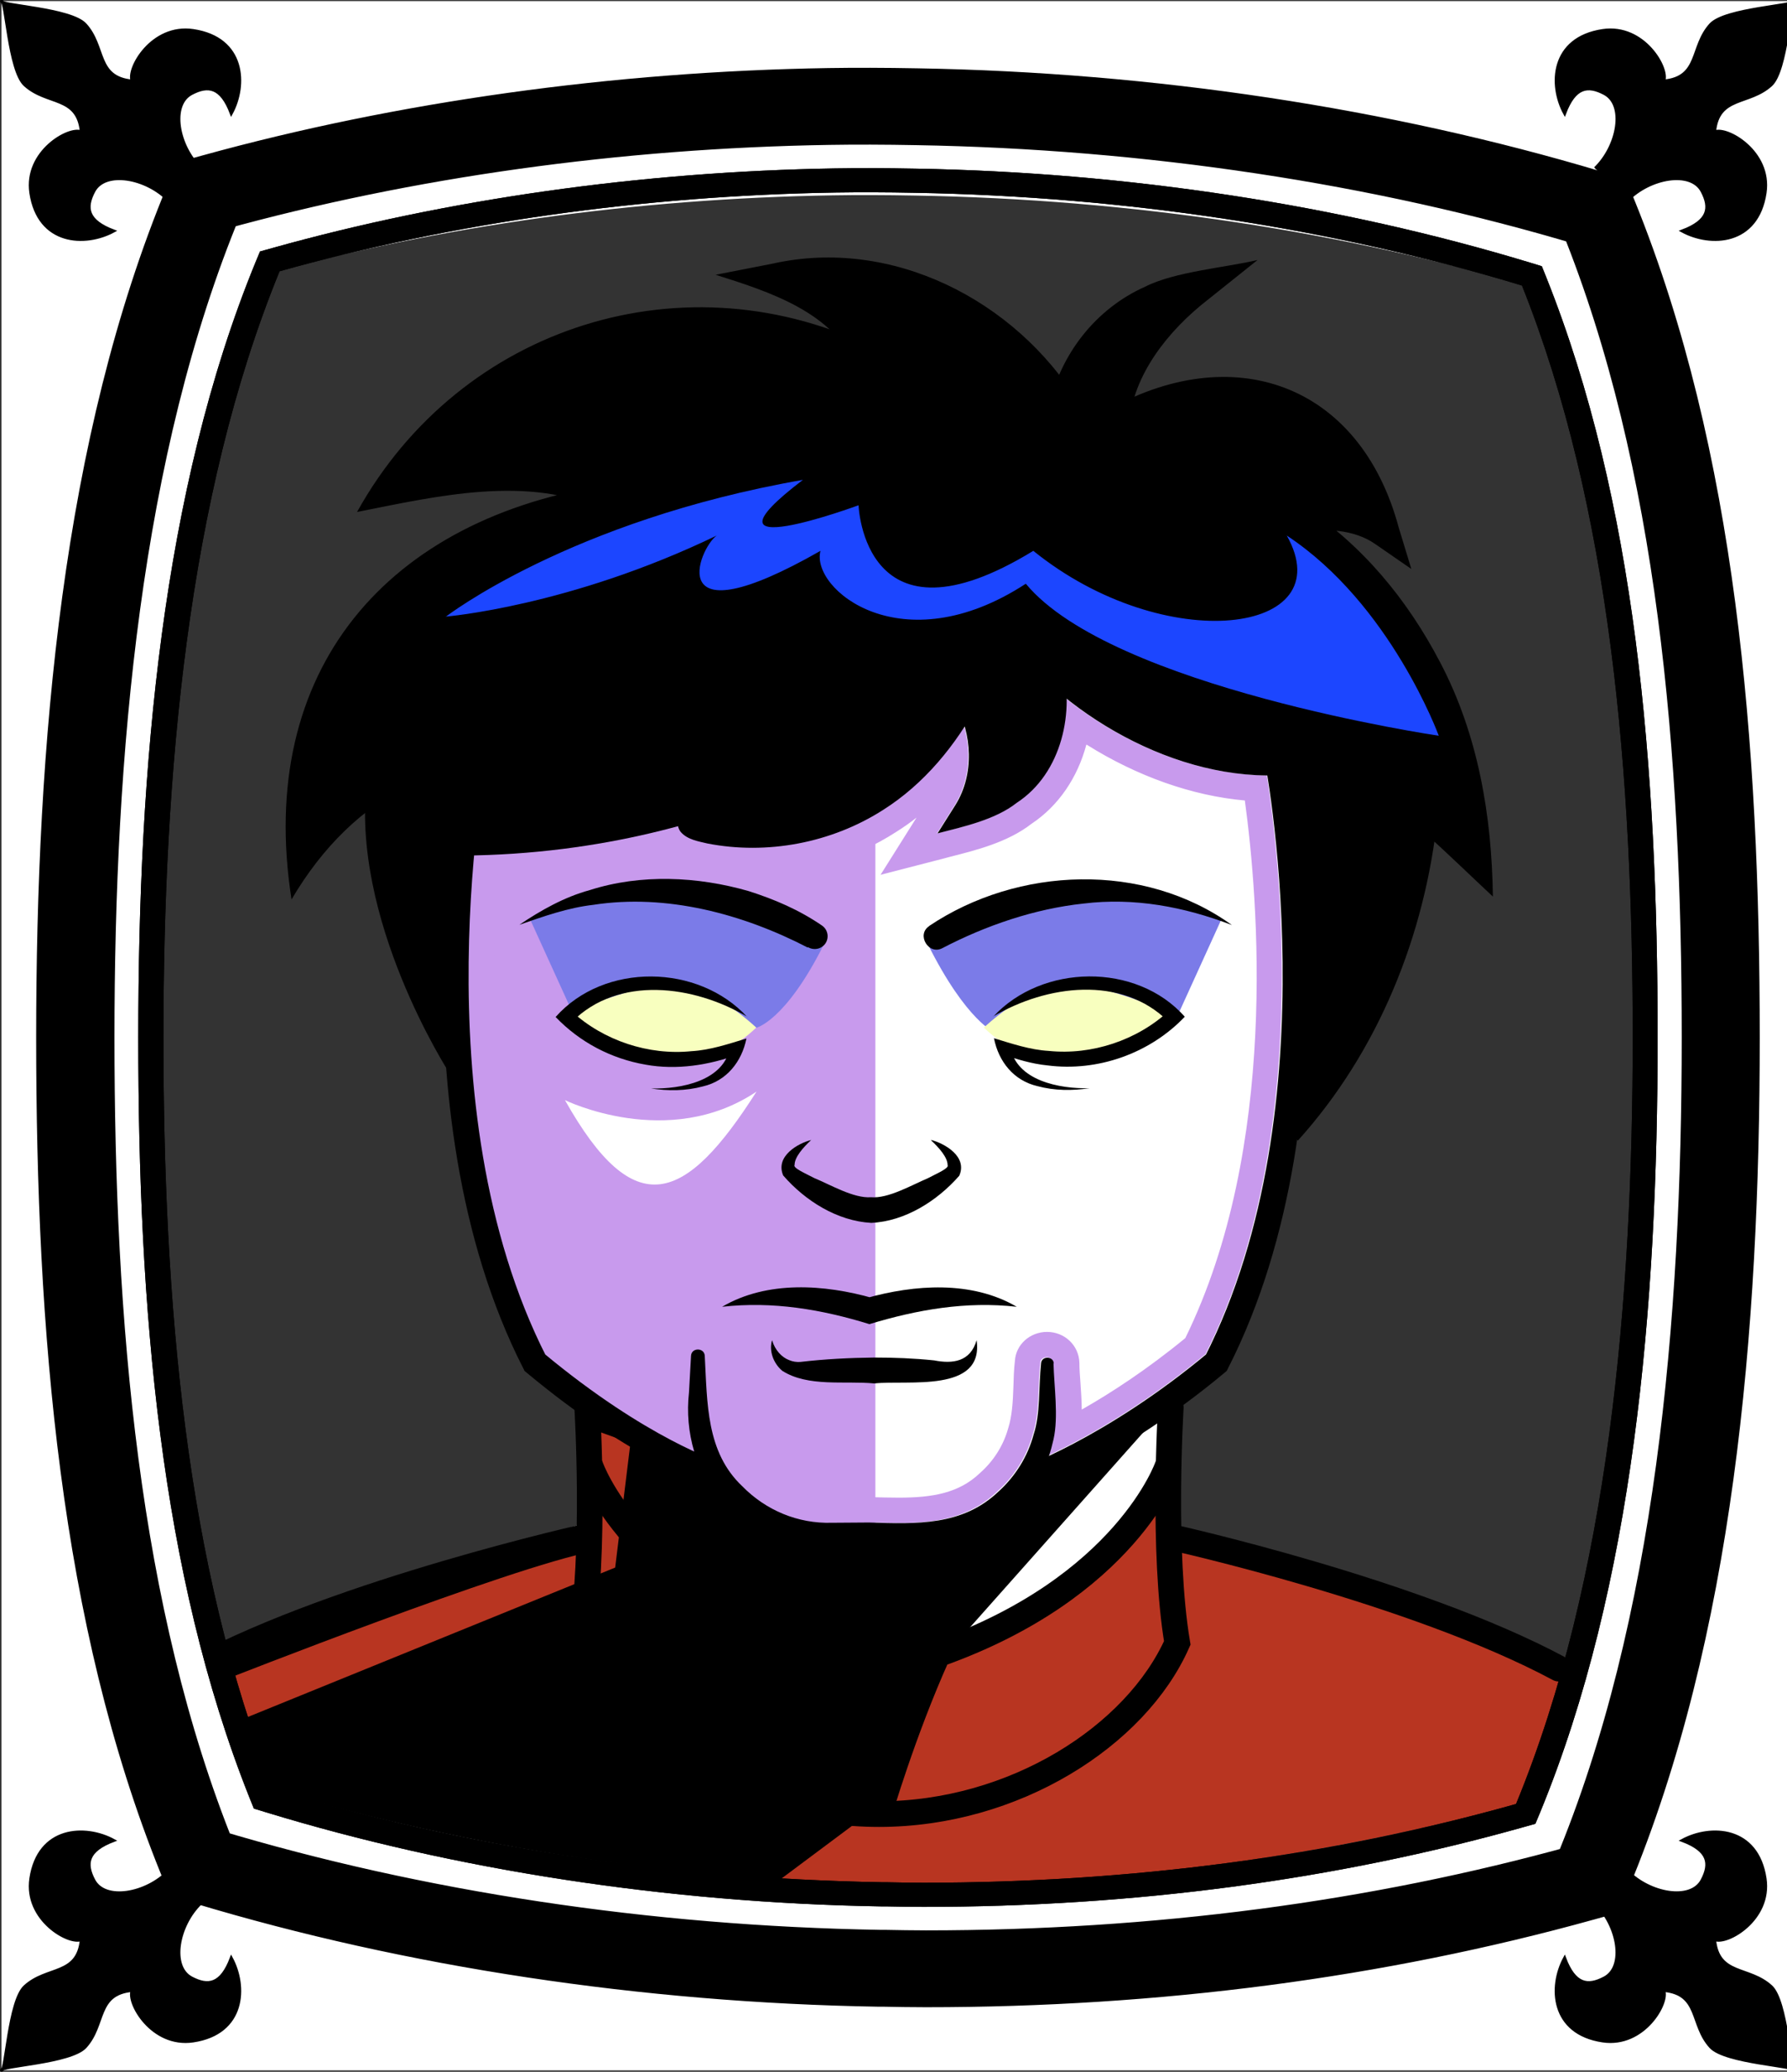 <svg id="Capa_2" xmlns="http://www.w3.org/2000/svg" xmlns:xlink="http://www.w3.org/1999/xlink" viewBox="0 0 69.02 80">
<rect x="0" y="0" width="69.02" height="80" fill="#333333" stroke="none"/>
<defs >
<style >
.cls-1{fill:#c89aed;}.cls-2{fill:#fff;}.cls-3{fill:#f8ffbf;}.cls-4{fill:#7b7be8;}.cls-5{fill:#a88347;}.cls-6{fill:#782ab5;}.cls-7,.cls-8,.cls-9,.cls-10{stroke:#000;stroke-miterlimit:10;}.cls-7,.cls-8,.cls-9,.cls-10,.cls-11,.cls-12,.cls-13{fill:none;}.cls-8,.cls-9,.cls-10,.cls-11{stroke-linecap:round;}.cls-9{stroke-width:.99px;}.cls-10{stroke-width:1.02px;}.cls-14{fill:#1c46ff;}.cls-11{stroke:#deb778;stroke-dasharray:0 0 0 4.06;stroke-linejoin:round;}.cls-15{fill:#deb778;}.cls-16{fill:url(#USGS_19_Inundación_de_tierra_2);}.cls-13{stroke:#1d1d1b;stroke-dasharray:0 0 2 2;stroke-width:.3px;}.cls-17{fill:#fcf0c5;}.cls-18{fill:#b83521;}
</style>
<pattern id="USGS_19_Inundación_de_tierra_2" x="0" y="0" width="72" height="72" patternTransform="translate(339.52 -16063) rotate(-90)" patternUnits="userSpaceOnUse" viewBox="0 0 72 72">
<g >
<rect class="cls-12" width="72" height="72">
</rect>
<g >
<line class="cls-13" x1="71" y1="71" x2="144.44" y2="71">
</line>
<line class="cls-13" x1="71" y1="67" x2="144.44" y2="67">
</line>
<line class="cls-13" x1="71" y1="63" x2="144.44" y2="63">
</line>
<line class="cls-13" x1="71" y1="59" x2="144.44" y2="59">
</line>
<line class="cls-13" x1="71" y1="55" x2="144.44" y2="55">
</line>
<line class="cls-13" x1="71" y1="51" x2="144.44" y2="51">
</line>
<line class="cls-13" x1="71" y1="47" x2="144.44" y2="47">
</line>
<line class="cls-13" x1="71" y1="43" x2="144.44" y2="43">
</line>
<line class="cls-13" x1="71" y1="39" x2="144.44" y2="39">
</line>
<line class="cls-13" x1="71" y1="35" x2="144.44" y2="35">
</line>
<line class="cls-13" x1="71" y1="31" x2="144.44" y2="31">
</line>
<line class="cls-13" x1="71" y1="27" x2="144.44" y2="27">
</line>
<line class="cls-13" x1="71" y1="23" x2="144.44" y2="23">
</line>
<line class="cls-13" x1="71" y1="19" x2="144.44" y2="19">
</line>
<line class="cls-13" x1="71" y1="15" x2="144.44" y2="15">
</line>
<line class="cls-13" x1="71" y1="11" x2="144.44" y2="11">
</line>
<line class="cls-13" x1="71" y1="7" x2="144.44" y2="7">
</line>
<line class="cls-13" x1="71" y1="3" x2="144.44" y2="3">
</line>
</g>
<g >
<line class="cls-13" x1="-1" y1="71" x2="72.44" y2="71">
</line>
<line class="cls-13" x1="-1" y1="67" x2="72.44" y2="67">
</line>
<line class="cls-13" x1="-1" y1="63" x2="72.44" y2="63">
</line>
<line class="cls-13" x1="-1" y1="59" x2="72.44" y2="59">
</line>
<line class="cls-13" x1="-1" y1="55" x2="72.44" y2="55">
</line>
<line class="cls-13" x1="-1" y1="51" x2="72.44" y2="51">
</line>
<line class="cls-13" x1="-1" y1="47" x2="72.44" y2="47">
</line>
<line class="cls-13" x1="-1" y1="43" x2="72.44" y2="43">
</line>
<line class="cls-13" x1="-1" y1="39" x2="72.44" y2="39">
</line>
<line class="cls-13" x1="-1" y1="35" x2="72.44" y2="35">
</line>
<line class="cls-13" x1="-1" y1="31" x2="72.44" y2="31">
</line>
<line class="cls-13" x1="-1" y1="27" x2="72.44" y2="27">
</line>
<line class="cls-13" x1="-1" y1="23" x2="72.44" y2="23">
</line>
<line class="cls-13" x1="-1" y1="19" x2="72.44" y2="19">
</line>
<line class="cls-13" x1="-1" y1="15" x2="72.44" y2="15">
</line>
<line class="cls-13" x1="-1" y1="11" x2="72.44" y2="11">
</line>
<line class="cls-13" x1="-1" y1="7" x2="72.44" y2="7">
</line>
<line class="cls-13" x1="-1" y1="3" x2="72.44" y2="3">
</line>
<line class="cls-13" x1="1.04" y1="69" x2="74.48" y2="69">
</line>
<line class="cls-13" x1="1.04" y1="65" x2="74.48" y2="65">
</line>
<line class="cls-13" x1="1.04" y1="61" x2="74.48" y2="61">
</line>
<line class="cls-13" x1="1.04" y1="57" x2="74.48" y2="57">
</line>
<line class="cls-13" x1="1.04" y1="53" x2="74.48" y2="53">
</line>
<line class="cls-13" x1="1.04" y1="49" x2="74.48" y2="49">
</line>
<line class="cls-13" x1="1.04" y1="45" x2="74.48" y2="45">
</line>
<line class="cls-13" x1="1.04" y1="41" x2="74.48" y2="41">
</line>
<line class="cls-13" x1="1.04" y1="37" x2="74.48" y2="37">
</line>
<line class="cls-13" x1="1.04" y1="33" x2="74.48" y2="33">
</line>
<line class="cls-13" x1="1.04" y1="29" x2="74.48" y2="29">
</line>
<line class="cls-13" x1="1.04" y1="25" x2="74.48" y2="25">
</line>
<line class="cls-13" x1="1.04" y1="21" x2="74.48" y2="21">
</line>
<line class="cls-13" x1="1.04" y1="17" x2="74.48" y2="17">
</line>
<line class="cls-13" x1="1.04" y1="13" x2="74.48" y2="13">
</line>
<line class="cls-13" x1="1.04" y1="9" x2="74.48" y2="9">
</line>
<line class="cls-13" x1="1.04" y1="5" x2="74.48" y2="5">
</line>
<line class="cls-13" x1="1.04" y1="1" x2="74.48" y2="1">
</line>
</g>
<g >
<line class="cls-13" x1="-73" y1="71" x2=".44" y2="71">
</line>
<line class="cls-13" x1="-73" y1="67" x2=".44" y2="67">
</line>
<line class="cls-13" x1="-73" y1="63" x2=".44" y2="63">
</line>
<line class="cls-13" x1="-73" y1="59" x2=".44" y2="59">
</line>
<line class="cls-13" x1="-73" y1="55" x2=".44" y2="55">
</line>
<line class="cls-13" x1="-73" y1="51" x2=".44" y2="51">
</line>
<line class="cls-13" x1="-73" y1="47" x2=".44" y2="47">
</line>
<line class="cls-13" x1="-73" y1="43" x2=".44" y2="43">
</line>
<line class="cls-13" x1="-73" y1="39" x2=".44" y2="39">
</line>
<line class="cls-13" x1="-73" y1="35" x2=".44" y2="35">
</line>
<line class="cls-13" x1="-73" y1="31" x2=".44" y2="31">
</line>
<line class="cls-13" x1="-73" y1="27" x2=".44" y2="27">
</line>
<line class="cls-13" x1="-73" y1="23" x2=".44" y2="23">
</line>
<line class="cls-13" x1="-73" y1="19" x2=".44" y2="19">
</line>
<line class="cls-13" x1="-73" y1="15" x2=".44" y2="15">
</line>
<line class="cls-13" x1="-73" y1="11" x2=".44" y2="11">
</line>
<line class="cls-13" x1="-73" y1="7" x2=".44" y2="7">
</line>
<line class="cls-13" x1="-73" y1="3" x2=".44" y2="3">
</line>
<line class="cls-13" x1="-70.96" y1="69" x2="2.48" y2="69">
</line>
<line class="cls-13" x1="-70.96" y1="65" x2="2.48" y2="65">
</line>
<line class="cls-13" x1="-70.96" y1="61" x2="2.48" y2="61">
</line>
<line class="cls-13" x1="-70.96" y1="57" x2="2.48" y2="57">
</line>
<line class="cls-13" x1="-70.96" y1="53" x2="2.48" y2="53">
</line>
<line class="cls-13" x1="-70.96" y1="49" x2="2.48" y2="49">
</line>
<line class="cls-13" x1="-70.96" y1="45" x2="2.48" y2="45">
</line>
<line class="cls-13" x1="-70.96" y1="41" x2="2.48" y2="41">
</line>
<line class="cls-13" x1="-70.96" y1="37" x2="2.48" y2="37">
</line>
<line class="cls-13" x1="-70.96" y1="33" x2="2.48" y2="33">
</line>
<line class="cls-13" x1="-70.96" y1="29" x2="2.48" y2="29">
</line>
<line class="cls-13" x1="-70.96" y1="25" x2="2.48" y2="25">
</line>
<line class="cls-13" x1="-70.96" y1="21" x2="2.48" y2="21">
</line>
<line class="cls-13" x1="-70.96" y1="17" x2="2.48" y2="17">
</line>
<line class="cls-13" x1="-70.96" y1="13" x2="2.48" y2="13">
</line>
<line class="cls-13" x1="-70.96" y1="9" x2="2.48" y2="9">
</line>
<line class="cls-13" x1="-70.96" y1="5" x2="2.48" y2="5">
</line>
<line class="cls-13" x1="-70.96" y1="1" x2="2.48" y2="1">
</line>
</g>
</g>
</pattern>
</defs>

<g id="Characters">
<g >
<path class="cls-2" d="M58.78,72.35c-21.17,7.29-47.04,.23-47.04,.23,0,0-2-1.52-3.89-8.11,2.71-2.12,14.71-5.65,14.71-5.65l.23-4.46-2.35-1.77s-1.53-2.59-2.94-12.35c-.08-.11-.15-.23-.22-.35-2.5-4-2.6-9.88-2.6-9.88,0,0-.71,.59-3.06,2.47,.47-11.41,11.76-13.29,11.76-13.29,0,0-2.47-2.11-7.65-.59,8.24-10.46,17.76-4.58,17.76-4.58,0,0,0-1.53-2.11-3.3,5.46-.97,10.14,4.72,10.14,4.72,.59-3.41,3.5-3.89,3.5-3.89,0,0-1.18,1.29-1.88,4.58,7.68-3.32,10.11,3.53,10.22,3.88-.07-.02-.92-.34-3.05-.11,6,4.58,6.59,12.82,6.59,12.82l-1.77-.94c-.47,6.11-5.17,11.52-5.17,11.52l-.15,.51-2.56,8.55-2.23,1.53s0,2.11,.47,5.52c5.17,1.77,15.05,5.06,15.05,5.06,0,0,.12,1.29-1.76,7.88Z">
</path>
<path d="M56.9,32.72l-1.77-.94c-.47,6.11-5.17,11.52-5.17,11.52l-.15,.51c.7-5.19-.33-14.15-.33-14.15,0,0-5.47-.3-8.51-3.42,0,3.34-3.35,5.24-3.35,5.24,0,0,.61-2.28-.38-4.25-4.48,5.85-9.57,4.71-9.57,4.71,0,0,4.41-1.52,5.62-4.1-2.51,1.44-5.47,1.29-8.59,.76-2.73-.46-6.3,.3-6.3,.3l-1.12,10.99c-2.5-4-2.6-9.88-2.6-9.88,0,0-.71,.59-3.06,2.47,.47-11.41,11.76-13.29,11.76-13.29,0,0-2.47-2.11-7.65-.59,8.24-10.46,17.76-4.58,17.76-4.58,0,0,0-1.53-2.11-3.3,5.46-.97,10.14,4.72,10.14,4.72,.59-3.41,3.5-3.89,3.5-3.89,0,0-1.18,1.29-1.88,4.58,7.68-3.32,10.11,3.53,10.22,3.88-.07-.02-.92-.34-3.05-.11,6,4.58,6.59,12.82,6.59,12.82Z">
</path>
<path class="cls-18" d="M31.77,64.09s-7.4-3.7-9.13-7.4c.15,2.11-.08,2.79-.08,2.79,0,0-10.19,1.89-14.72,4.98,1.13,8,1.66,8.83,1.66,8.83,0,0,20.75,5.43,30.19,3.77s20.38-5.21,20.38-5.21l.91-7.62s-11.21-4.98-15.49-4.83c-.43-1.81-.43-2.56-.43-2.56,0,0-1.43,4.38-8.68,6.72-1.81,3.4-2.57,6.26-2.57,6.26l-2.04-5.74Z">
</path>
<path d="M33.81,69.83l-6.94,5.18-16.92-3.43-1.56-7.89s12.98-3.85,14.17-4.21c.36-1.92,.22-5.13,.22-5.13l5.12,2.9s2.39,2.49,4.46,2.28c3.02-.19,5.4-.31,5.4-.31l2.28-2.18,4.98-2.7-9.14,10.28-2.09,5.2Z">
</path>
<path class="cls-18" d="M8.71,64.85s11.02-4.34,14.18-4.94c.17-3.33,.26-4.62,.26-4.62l1.2,.43-.59,4.81-14.41,5.86-.62-1.55Z">
</path>
<path class="cls-1" d="M33.81,30.96v28.32l-3.99-.24-3.11-2.55-6.27-3.9s-3.22-6.23-2.98-10.7,1.04-13.32,1.04-13.32c0,0,10.45,.56,13.64,.08-.08,1.36-4.47,3.29-4.47,3.29,0,0,3.19,.62,6.14-.98Z">
</path>
<path class="cls-4" d="M20.48,35.5s6.06-3.23,11.35,.95c-1.5,3-2.63,3.24-2.63,3.24l-7-.4-1.72-3.78Z">
</path>
<path class="cls-3" d="M29.21,39.68s-1.58-1.51-3.16-1.8c-3.02,.58-4.1,1.37-4.1,1.37,0,0,3.95,3.59,7.26,.43Z">
</path>
<path class="cls-4" d="M47.18,35.5s-6.06-3.23-11.35,.95c1.5,3,2.61,3.43,2.61,3.43l7.01-.59,1.72-3.78Z">
</path>
<path class="cls-3" d="M38,39.68s1.58-1.51,3.16-1.8c3.02,.58,4.1,1.37,4.1,1.37,0,0-3.95,3.59-7.26,.43Z">
</path>
<path class="cls-2" d="M21.82,42.48s3.99,1.96,7.4-.33c-2.75,4.32-4.71,5.11-7.4,.33Z">
</path>
<path class="cls-14" d="M17.21,23.82s4.8-3.72,13.8-5.29c-4.5,3.43,2.15,.98,2.15,.98,0,0,.2,5.77,6.75,1.76,5.09,4.11,11.94,3.23,9.79-.59,4.01,2.64,5.87,7.73,5.87,7.73,0,0-12.63-1.86-15.95-5.87-4.8,3.13-8.32,.2-7.93-1.27-6.17,3.52-4.7-.1-4.01-.59-5.68,2.74-10.47,3.13-10.47,3.13Z">
</path>
<path class="cls-1" d="M41.98,28.76c1.93,1.21,4.06,1.97,6.1,2.15,.52,3.81,1.32,13.38-2.3,20.76-1.5,1.23-2.89,2.13-4,2.76,0-.36-.03-.71-.05-1.04-.02-.27-.04-.52-.04-.77-.02-.67-.57-1.19-1.25-1.19-.66,0-1.2,.49-1.24,1.11-.04,.34-.05,.69-.06,1.03-.02,.57-.05,1.11-.2,1.58-.18,.65-.55,1.25-1.08,1.72-.82,.79-1.85,.96-3.15,.96-.36,0-.72-.01-1.09-.02h-.09s-1.45,0-1.45,0h-.11c-.98,0-1.9-.4-2.64-1.15-.97-.91-1.04-2.26-1.11-3.83l-.02-.5c-.02-.68-.57-1.22-1.26-1.22s-1.24,.53-1.26,1.18l-.09,1.39c-.02,.2-.03,.39-.04,.59-1.03-.6-2.29-1.44-3.71-2.6-3.92-7.98-2.66-18.51-2.19-21.49,.6-.08,1.23-.12,1.87-.12,.18,0,.36,0,.57,.01,.94,0,1.92,.1,2.97,.2,.36,.03,.72,.07,1.08,.1-.06,.02-.11,.05-.17,.07l-.07,.03-.06,.04c-.35,.23-.59,.6-.67,1.02-.08,.41,.01,.83,.26,1.17l.03,.04,.03,.03c.44,.52,1.05,.66,1.42,.74l.14,.03h.03s.03,.01,.03,.01c.64,.13,1.3,.19,1.96,.19,1.99,0,3.91-.56,5.55-1.62,.27-.17,.53-.35,.78-.55l-.05,.08-1.34,2.13,2.44-.63,.26-.07c.99-.25,2.22-.56,3.13-1.27,1.04-.69,1.78-1.78,2.12-3.06m-.79-1.78c.03,1.54-.58,3.16-1.92,4.03-.82,.65-2.05,.92-3.06,1.18l.7-1.11c.55-.9,.64-2.03,.34-3.04-.81,1.27-1.85,2.42-3.15,3.24-1.49,.96-3.25,1.46-5.02,1.46-.59,0-1.19-.06-1.77-.17-.31-.08-.77-.13-1.04-.45-.19-.27-.09-.62,.15-.78,.85-.4,2.11-.59,3.11-1.06,.75-.31,1.48-.7,2.12-1.19-.99,.29-2.04,.39-3.1,.39-2.16,0-4.4-.41-6.43-.42-.2,0-.39-.01-.58-.01-.96,0-1.87,.08-2.74,.25-.22,1.2-2.38,13.79,2.26,23,2.54,2.1,4.6,3.21,5.75,3.74-.22-.74-.29-1.52-.21-2.26l.09-1.43c0-.17,.13-.25,.26-.25s.26,.08,.26,.25c.1,1.83,.05,3.72,1.45,5.03,.88,.91,2.06,1.42,3.32,1.42,.05,0,.09,0,.14,0h1.43c.4,0,.79,.02,1.17,.02,1.42,0,2.74-.18,3.84-1.24,.64-.57,1.12-1.34,1.35-2.18,.27-.83,.19-1.81,.29-2.77,0-.14,.13-.21,.24-.21,.12,0,.24,.08,.25,.22,.02,.89,.2,2.06,0,2.94-.05,.22-.11,.43-.18,.63,1.31-.61,3.56-1.83,6.07-3.91,4.19-8.33,2.83-19.41,2.37-22.35-2.77-.02-5.58-1.24-7.76-2.97h0Z">
</path>
<path d="M52.09,29.39c-4.09,1.57-8.93-.4-11.95-3.34,0,0,.86-.47,.86-.47,.53,1.86,.02,4.28-1.73,5.42-.82,.65-2.05,.92-3.06,1.18,0,0,.7-1.11,.7-1.11,.72-1.17,.65-2.73-.03-3.92,0,0,.91,0,.91,0-.87,1.62-2.09,3.12-3.69,4.13-1.99,1.27-4.47,1.74-6.78,1.29-.32-.08-.78-.14-1.04-.46-.19-.26-.09-.62,.14-.78,.86-.39,2.11-.59,3.11-1.06,1.57-.64,3.04-1.63,3.73-3.07l.78,.67c-3.41,2.69-8.04,1.21-11.92,1.18-4.74-.14-8.43,1.55-10.86,5.68-1.39-8.86,3.7-14.76,12.37-16.03,0,0-.29,1.02-.29,1.02-2.89-1.42-6.52-.55-9.55,.05,4-7.21,12.72-9.96,20.11-6.27,0,0-.81,.75-.81,.75-.82-2.19-3.43-3-5.45-3.64,0,0,2.2-.43,2.2-.43,4.6-1.03,9.36,1.4,11.8,5.34,0,0-1.13,.2-1.13,.2,.44-2.04,1.81-3.8,3.72-4.65,1.14-.58,3.11-.74,4.34-1.03,0,0-1.94,1.55-1.94,1.55-1.49,1.16-2.89,2.89-3.02,4.81,0,0-.93-.51-.93-.51,4.9-2.82,9.84-1.1,11.34,4.47,0,0,.49,1.61,.49,1.61l-1.39-.96c-.81-.57-1.99-.64-2.95-.43l.15-1.05c2.31,1.52,4.04,3.63,5.3,6.04,1.47,2.79,2,5.94,2.04,9.05-.73-.68-1.75-1.67-2.49-2.33,0,0-.5-.44-.5-.44l.86-.38c-.48,4.62-2.28,9.11-5.4,12.57,0,0-.74-.68-.74-.68,3.18-3.54,4.88-8.31,5.16-13.02,.53,.47,1.33,1.14,1.84,1.63,0,0,1.03,.96,1.03,.96l-.91,.42c-.19-5.48-3.1-10.92-7.96-13.57,1.71-.47,3.68-.82,5.23,.28,0,0-.89,.65-.89,.65-.32-1.02-.76-2-1.36-2.82-2.16-3.2-6.43-2.25-9.18-.39,0,0,.02-1.05,.02-1.05,.11-2.43,1.68-4.39,3.5-5.83,0,0,.47,1.09,.47,1.09-2.23,.28-4.18,2.01-4.64,4.21,0,0-.32,1.49-.32,1.49-2.14-4.12-6.54-7.14-11.31-6.07,0,0,.06-1.16,.06-1.16,1.77,.64,3.33,1.83,4.06,3.61,0,0,.57,1.4,.57,1.4-6.7-3.82-14.88-2.6-19.25,4.02,0,0-.6-.88-.6-.88,3.01-.54,6.29-1.1,9.13,.46,0,0,1.28,.82,1.28,.82l-1.57,.2c-6.94,.86-12.42,5.93-11.52,13.28,0,0-1-.27-1-.27,3.93-5.82,10.86-5.03,16.89-4.45,1.98,.15,3.72-.22,5.33-1.4,0,0,1.65-1.1,1.65-1.1l-.87,1.77c-.88,1.81-2.61,2.9-4.29,3.59-.96,.41-1.96,.66-2.93,.95-.02,0-.02,.01,.03-.02,.09-.07,.17-.19,.18-.31,.04-.12-.07-.43-.2-.48,.1,.05,.33,.11,.51,.15,4.29,.88,8.11-1.88,9.8-5.72,1.13,1.72,1.62,4,.42,5.84,0,0-.53-.79-.53-.79,2.25-.52,3.47-2.81,2.79-5.05,0,0-.42-1.78-.42-1.78l1.28,1.32c2.87,2.93,7.21,3.96,11.22,4.04h0Z">
</path>
<path class="cls-7" d="M17.77,41.15s-3.77-5.83-3.09-11.07">
</path>
<path class="cls-7" d="M18.33,29.1s-2.72,13.61,2.33,23.52c4.08,3.4,6.97,4.3,6.97,4.3">
</path>
<path class="cls-7" d="M49.31,29.1s2.72,13.61-2.33,23.52c-4.08,3.4-7.48,4.57-7.48,4.57">
</path>
<path d="M40.69,52.64c.02,.89,.2,2.06,0,2.94-.78,3.54-3.91,4.59-7.14,4.34-2.04,.09-4.24-.17-5.62-1.86-1.05-1.15-1.49-2.78-1.32-4.28,0,0,.08-1.43,.08-1.43,.02-.32,.51-.32,.53,0,.1,1.83,.05,3.72,1.45,5.04,.91,.93,2.15,1.45,3.46,1.41,0,0,1.43-.01,1.43-.01,1.86,.06,3.62,.13,5.01-1.2,.64-.58,1.12-1.34,1.35-2.19,.27-.82,.19-1.81,.29-2.76,.02-.29,.48-.28,.49,.01h0Z">
</path>
<path d="M39.27,50.46c-1.96-.22-3.84,.11-5.69,.67-1.85-.57-3.73-.89-5.69-.67,1.74-1.02,3.95-.87,5.84-.33,0,0-.29,0-.29,0,1.88-.53,4.09-.69,5.83,.33h0Z">
</path>
<path d="M35.97,44.02c.5,.13,1.41,.63,1.08,1.38-.85,.97-2.09,1.76-3.4,1.82-1.31-.07-2.55-.85-3.4-1.83-.32-.75,.59-1.25,1.08-1.37-.31,.29-.64,.66-.64,.96-.08,.12,.42,.33,.76,.51,.61,.25,1.52,.79,2.19,.74,.67,.06,1.59-.48,2.19-.73,.34-.18,.84-.39,.77-.51,0-.3-.33-.67-.64-.96h0Z">
</path>
<path d="M31.2,36.59c-2.51-1.3-5.46-2.09-8.29-1.65-.97,.11-1.9,.44-2.85,.77,.83-.56,1.73-1.07,2.72-1.34,1.97-.63,4.16-.53,6.14,.04,1,.32,1.94,.72,2.83,1.33,.23,.16,.28,.47,.13,.69-.15,.22-.45,.28-.68,.14h0Z">
</path>
<path d="M35.88,35.76c3.44-2.31,8.3-2.49,11.7-.04-1.85-.71-3.78-1.07-5.73-.83-1.89,.2-3.78,.85-5.45,1.72-.53,.29-1.02-.52-.51-.85h0Z">
</path>
<path d="M28.86,39.26c-2.07-1.22-4.97-1.6-6.76,.19,0,0-.01-.39-.01-.39,1.22,1.12,2.96,1.7,4.62,1.53,.72-.04,1.43-.28,2.12-.49-.18,.9-.77,1.64-1.68,1.85-.67,.18-1.35,.18-2.01,.08,1.16,.03,2.84-.29,3.06-1.61,0,0,.33,.29,.33,.29-1.14,.42-2.39,.62-3.6,.4-1.32-.23-2.53-.86-3.47-1.84,1.88-2.12,5.52-2.05,7.4,0h0Z">
</path>
<path d="M38.36,39.26c1.88-2.04,5.53-2.11,7.4,0-1.35,1.42-3.37,2.13-5.3,1.88-.61-.06-1.2-.24-1.77-.44,0,0,.33-.3,.33-.29,.22,1.32,1.9,1.64,3.06,1.61-.66,.1-1.34,.1-2.01-.08-.91-.21-1.5-.94-1.68-1.85,.69,.21,1.4,.45,2.12,.49,1.66,.17,3.4-.41,4.62-1.53,0,0-.01,.39-.01,.39-1.8-1.79-4.69-1.41-6.76-.19h0Z">
</path>
<path d="M37.72,51.75c.29,2.05-2.66,1.53-3.95,1.67-1.14-.11-2.56,.15-3.56-.49-.36-.31-.51-.79-.39-1.18,.11,.38,.37,.66,.66,.77,.14,.06,.29,.08,.43,.07,.94-.11,1.91-.16,2.86-.17,.77,0,1.54,.03,2.31,.11,.71,.14,1.4,.06,1.64-.78h0Z">
</path>
<path class="cls-9" d="M45.22,54.35s-.34,5.58,.25,9.09c-1.6,3.6-6.31,6.61-11.52,6.61-5.21,0-9.92-3-11.52-6.61,.59-3.52,.25-9.09,.25-9.09">
</path>
<g >
<path class="cls-10" d="M22.8,56.64s1.61,4.66,8.89,7.23c1.35,3,2.26,6.13,2.26,6.13">
</path>
<path class="cls-10" d="M45.1,56.64s-1.61,4.66-8.89,7.23c-1.35,3-2.26,6.13-2.26,6.13">
</path>
</g>
<path class="cls-8" d="M22.71,59.32s-9.52,2.12-15.1,5.11">
</path>
<path class="cls-8" d="M45.3,59.37s9.33,2.07,14.91,5.06">
</path>
<path d="M34.32,28.28s-7.1,5.32-18.56,4.71c1.98-4.71,2.66-5.6,2.66-5.6,0,0,11.67-.89,15.9,.89Z">
</path>
</g>
</g>
 <g
     id="g2850">
    <g
       id="g2837">
      <path
         id="path1951"
         d="M 0.057 0.043 L 0.057 79.943 L 69.309 79.943 L 69.309 0.043 L 0.057 0.043 z M 33.615 3.596 C 34.206 3.596 34.787 3.605 35.422 3.615 C 44.431 3.767 53.471 5.134 61.561 7.555 L 62.064 7.707 L 62.25 8.164 C 66.07 17.605 66.99 28.726 66.99 40.062 C 66.99 51.399 65.973 63.026 61.988 72.578 L 61.791 73.045 L 61.275 73.186 C 53.274 75.404 44.692 76.529 35.76 76.529 C 35.212 76.529 34.676 76.52 34.15 76.51 L 33.943 76.51 C 24.902 76.358 15.86 74.99 7.793 72.559 L 7.289 72.406 L 7.104 71.951 C 3.294 62.52 2.375 51.369 2.375 40.062 C 2.375 28.756 3.382 17.127 7.355 7.555 L 7.553 7.09 L 8.066 6.947 C 15.51 4.891 23.785 3.737 32.006 3.605 C 32.542 3.595 33.079 3.596 33.615 3.596 z "
         style="opacity:1;vector-effect:none;fill:#ffffff;fill-opacity:1;fill-rule:nonzero;stroke:none;stroke-width:1.952;stroke-linecap:butt;stroke-linejoin:miter;stroke-miterlimit:4;stroke-dasharray:none;stroke-dashoffset:0;stroke-opacity:1" />
    </g>
    <path
       id="path1154-8-2"
       d="m 33.675,6.611 c 0.558,0 1.115,0.01 1.683,0.019 8.427,0.143 16.803,1.405 24.363,3.67 3.573,8.831 4.444,19.417 4.444,29.762 0,10.344 -0.953,21.399 -4.681,30.335 -7.436,2.064 -15.43,3.274 -23.774,3.274 -0.506,0 -1.012,-0.01 -1.518,-0.019 h -0.176 C 25.568,73.509 17.192,72.089 9.643,69.814 6.08,61.002 5.209,50.415 5.209,40.062 c 0,-10.353 0.953,-21.389 4.661,-30.325 C 16.82,7.816 24.463,6.745 32.178,6.621 c 0.496,-0.01 1.002,-0.01 1.498,-0.01 m 0,-0.956 c -0.506,0 -1.012,0 -1.518,0.01 C 24.401,5.789 16.593,6.879 9.57,8.819 L 9.085,8.953 8.899,9.392 C 5.15,18.424 4.2,29.394 4.2,40.062 c 0,10.668 0.868,21.189 4.462,30.087 l 0.176,0.43 0.475,0.143 c 7.612,2.294 16.142,3.584 24.673,3.727 h 0.196 c 0.496,0.01 1.002,0.019 1.518,0.019 8.427,0 16.524,-1.061 24.074,-3.154 l 0.485,-0.134 0.186,-0.44 c 3.759,-9.013 4.72,-19.984 4.72,-30.679 0,-10.695 -0.868,-21.189 -4.472,-30.096 L 60.517,9.536 60.042,9.392 C 52.41,7.108 43.879,5.818 35.379,5.675 34.78,5.665 34.233,5.656 33.675,5.656 Z"
       style="fill:#ff0000;stroke:#ffffff;stroke-width:1.843;stroke-miterlimit:4;stroke-dasharray:none" />
    <path
       id="path1154"
       d="m 33.615,4.608 c 0.591,0 1.182,0.01 1.784,0.02 8.932,0.152 17.81,1.489 25.822,3.89 3.787,9.36 4.71,20.58 4.71,31.544 0,10.964 -1.01,22.681 -4.962,32.152 -7.881,2.188 -16.354,3.302 -25.198,3.302 -0.536,0 -1.073,-0.01 -1.609,-0.02 H 33.976 C 25.022,75.344 16.145,74.007 8.143,71.596 4.366,62.256 3.444,51.036 3.444,40.062 c 0,-10.974 1.01,-22.67 4.94,-32.142 7.367,-2.036 15.467,-3.171 23.644,-3.302 0.525,-0.01 1.062,-0.01 1.587,-0.01 m 0,-1.013 c -0.536,0 -1.073,0 -1.609,0.01 C 23.785,3.737 15.51,4.891 8.066,6.948 L 7.552,7.09 7.355,7.556 C 3.381,17.128 2.374,28.755 2.374,40.062 c 0,11.307 0.919,22.458 4.729,31.889 l 0.186,0.456 0.504,0.152 c 8.067,2.431 17.109,3.799 26.151,3.951 h 0.208 c 0.525,0.01 1.062,0.02 1.609,0.02 8.932,0 17.514,-1.124 25.516,-3.343 l 0.514,-0.142 0.197,-0.466 c 3.984,-9.552 5.002,-21.18 5.002,-32.517 0,-11.336 -0.919,-22.458 -4.74,-31.899 L 62.064,7.708 61.561,7.556 C 53.471,5.135 44.43,3.767 35.421,3.615 c -0.635,-0.01 -1.215,-0.02 -1.806,-0.02 z"
       style="fill:#000000;stroke:#000000;stroke-width:1.954;stroke-miterlimit:4;stroke-dasharray:none" />
    <g
       id="g1810">
      <path
         d="M 6.513,7.743 C 5.649,6.848 4.059,6.568 3.627,7.382 3.284,8.029 3.363,8.531 4.395,8.92 3.296,9.519 1.486,9.445 1.189,7.447 0.953,5.855 2.675,4.886 3.14,5.092 3.003,3.682 1.822,4.069 0.958,3.281 0.343,2.719 0.231,-0.026 0.056,0.044 -0.014,0.219 2.732,0.33 3.294,0.946 4.082,1.81 3.694,2.991 5.104,3.128 4.899,2.662 5.868,0.941 7.459,1.177 9.457,1.473 9.531,3.284 8.933,4.383 8.543,3.35 8.042,3.272 7.394,3.615 6.58,4.046 6.86,5.637 7.756,6.501"
         style="fill:#000000;stroke:#000000;stroke-width:0.111px;stroke-linecap:butt;stroke-linejoin:miter;stroke-opacity:1"
         id="path1737-3" />
      <path
         d="m 62.851,7.743 c 0.865,-0.895 2.455,-1.175 2.886,-0.361 0.343,0.647 0.265,1.149 -0.768,1.538 1.099,0.599 2.909,0.525 3.206,-1.473 0.236,-1.592 -1.485,-2.56 -1.951,-2.355 0.137,-1.41 1.318,-1.022 2.181,-1.81 0.616,-0.562 0.727,-3.308 0.902,-3.238 0.07,0.175 -2.676,0.286 -3.238,0.902 C 65.283,1.81 65.67,2.991 64.26,3.128 64.465,2.662 63.497,0.941 61.905,1.177 c -1.998,0.296 -2.072,2.107 -1.473,3.206 0.389,-1.033 0.891,-1.111 1.538,-0.768 0.814,0.431 0.534,2.022 -0.361,2.886"
         style="fill:#000000;stroke:#000000;stroke-width:0.111px;stroke-linecap:butt;stroke-linejoin:miter;stroke-opacity:1"
         id="path1737-3-5" />
      <path
         d="m 62.851,72.244 c 0.865,0.895 2.455,1.175 2.886,0.361 0.343,-0.647 0.265,-1.149 -0.768,-1.538 1.099,-0.599 2.909,-0.525 3.206,1.473 0.236,1.592 -1.485,2.56 -1.951,2.355 0.137,1.41 1.318,1.022 2.181,1.81 0.616,0.562 0.727,3.308 0.902,3.238 0.07,-0.175 -2.676,-0.286 -3.238,-0.902 -0.788,-0.864 -0.401,-2.045 -1.81,-2.181 0.205,0.465 -0.764,2.187 -2.355,1.951 -1.998,-0.296 -2.072,-2.107 -1.473,-3.206 0.389,1.033 0.891,1.111 1.538,0.768 0.814,-0.431 0.534,-2.022 -0.361,-2.886"
         style="fill:#000000;stroke:#000000;stroke-width:0.111px;stroke-linecap:butt;stroke-linejoin:miter;stroke-opacity:1"
         id="path1737-3-7" />
      <path
         d="M 6.513,72.244 C 5.649,73.14 4.059,73.42 3.627,72.606 3.284,71.958 3.363,71.457 4.395,71.067 c -1.099,-0.599 -2.909,-0.525 -3.206,1.473 -0.236,1.592 1.485,2.56 1.951,2.355 -0.137,1.41 -1.318,1.022 -2.181,1.81 -0.616,0.562 -0.727,3.308 -0.902,3.238 C -0.014,79.769 2.732,79.657 3.294,79.042 4.082,78.178 3.694,76.997 5.104,76.86 4.899,77.325 5.868,79.047 7.459,78.811 9.457,78.514 9.531,76.704 8.933,75.605 8.543,76.637 8.042,76.716 7.394,76.373 6.58,75.941 6.86,74.351 7.756,73.487"
         style="fill:#000000;stroke:#000000;stroke-width:0.111px;stroke-linecap:butt;stroke-linejoin:miter;stroke-opacity:1"
         id="path1737-3-5-5" />
    </g>
    <path
       id="path1154-9"
       d="m 33.713,7.426 c 0.537,0 1.074,0.009 1.62,0.019 8.112,0.14 16.174,1.371 23.451,3.581 3.44,8.616 4.277,18.945 4.277,29.037 0,10.092 -0.917,20.878 -4.506,29.596 -7.158,2.014 -14.852,3.04 -22.884,3.04 -0.487,0 -0.974,-0.009 -1.461,-0.019 H 34.041 C 25.909,72.54 17.847,71.309 10.58,69.089 7.15,60.492 6.312,50.163 6.312,40.062 c 0,-10.101 0.918,-20.868 4.486,-29.587 6.69,-1.874 14.047,-2.919 21.473,-3.04 0.477,-0.009 0.964,-0.009 1.441,-0.009 m 0,-0.932 c -0.487,0 -0.974,0 -1.461,0.009 C 24.786,6.624 17.27,7.687 10.511,9.58 L 10.043,9.71 9.864,10.139 c -3.609,8.812 -4.523,19.515 -4.523,29.923 0,10.408 0.835,20.673 4.295,29.354 l 0.169,0.42 0.457,0.14 c 7.327,2.238 15.538,3.497 23.749,3.637 h 0.189 c 0.477,0.009 0.964,0.019 1.461,0.019 8.112,0 15.906,-1.035 23.173,-3.077 l 0.467,-0.131 0.179,-0.429 c 3.619,-8.793 4.543,-19.497 4.543,-29.932 0,-10.435 -0.835,-20.673 -4.304,-29.363 l -0.169,-0.42 -0.457,-0.14 C 51.746,7.911 43.535,6.652 35.353,6.512 34.777,6.503 34.25,6.493 33.713,6.493 Z"
       style="fill:#000000;stroke:none;stroke-width:1.786;stroke-miterlimit:4;stroke-dasharray:none" />
    <path
       id="path1154-9-3"
       d="m 33.713,7.426 c 0.537,0 1.074,0.009 1.62,0.019 8.112,0.14 16.174,1.371 23.451,3.581 3.44,8.616 4.277,18.945 4.277,29.037 0,10.092 -0.917,20.878 -4.506,29.596 -7.158,2.014 -14.852,3.04 -22.884,3.04 -0.487,0 -0.974,-0.009 -1.461,-0.019 H 34.041 C 25.909,72.54 17.847,71.309 10.58,69.089 7.15,60.492 6.312,50.163 6.312,40.062 c 0,-10.101 0.918,-20.868 4.486,-29.587 6.69,-1.874 14.047,-2.919 21.473,-3.04 0.477,-0.009 0.964,-0.009 1.441,-0.009 m 0,-0.932 c -0.487,0 -0.974,0 -1.461,0.009 C 24.786,6.624 17.27,7.687 10.511,9.58 L 10.043,9.71 9.864,10.139 C 6.256,18.951 5.341,29.654 5.341,40.062 c 0,10.408 0.835,20.673 4.295,29.354 l 0.169,0.42 0.457,0.14 c 7.327,2.238 15.538,3.497 23.749,3.637 h 0.189 c 0.477,0.009 0.964,0.019 1.461,0.019 8.112,0 15.906,-1.035 23.173,-3.077 l 0.467,-0.131 0.179,-0.429 c 3.619,-8.793 4.543,-19.497 4.543,-29.932 0,-10.435 -0.835,-20.673 -4.304,-29.363 l -0.169,-0.42 -0.457,-0.14 C 51.746,7.911 43.535,6.652 35.353,6.512 34.777,6.503 34.25,6.493 33.713,6.493 Z"
       style="fill:#000000;stroke:none;stroke-width:1.786;stroke-miterlimit:4;stroke-dasharray:none" />
  </g>
</svg>
